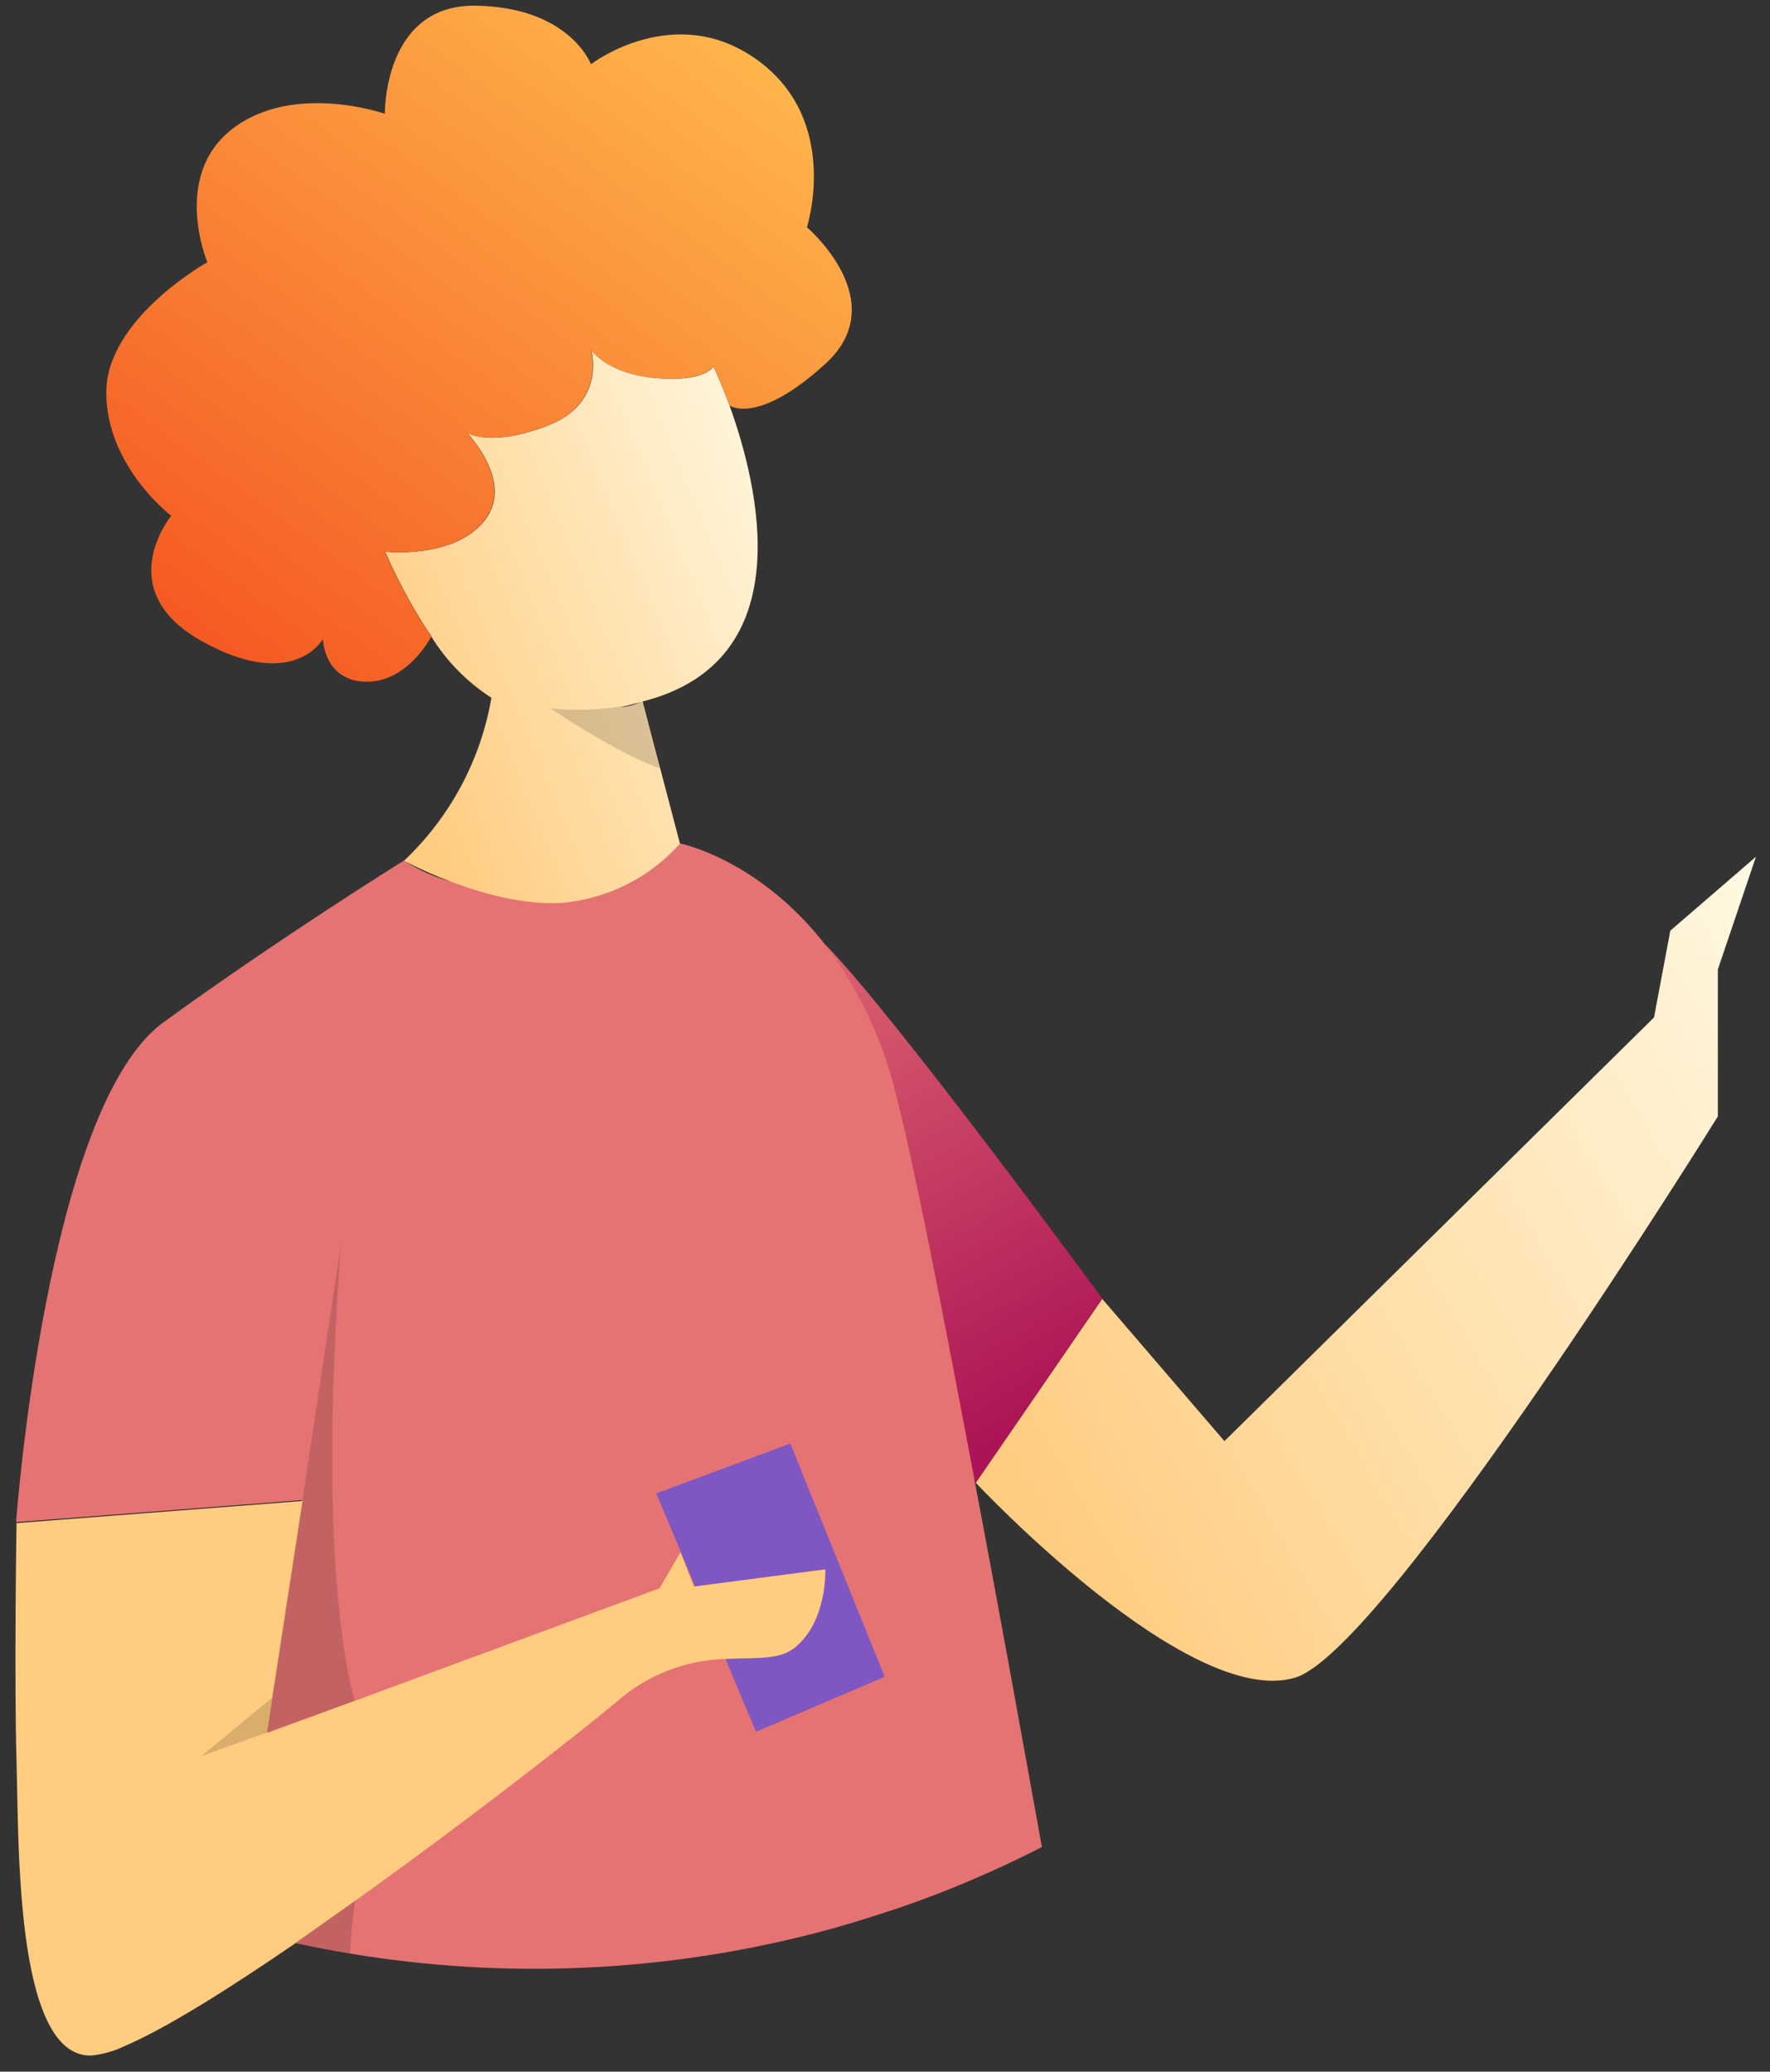 <svg width="106" height="124" viewBox="0 0 106 124" fill="none" xmlns="http://www.w3.org/2000/svg">
<rect x="0" y="0" width="106" height="124" fill="#333333" stroke="none"/>
<path d="M49.432 56.542C53.669 60.873 66.012 77.727 66.012 77.727L58.43 88.767L51.612 66.834L49.432 56.542Z" fill="url(#paint0_linear_6_6)"/>
<path d="M62.396 110.553C61.77 110.879 61.134 111.19 60.492 111.491C60.2 111.633 59.913 111.766 59.615 111.898C57.758 112.744 55.853 113.503 53.9 114.176C52.361 114.685 50.781 115.195 49.186 115.612C39.983 118.044 30.363 118.494 20.97 116.932C19.857 116.749 18.759 116.54 17.666 116.3C13.665 119.041 9.971 121.359 7.524 122.414L7.724 120.718L8.555 113.62L10.479 97.108L18.102 89.786L0.963 91.106C0.963 91.106 2.764 66.294 9.792 61.188C16.82 56.083 24.192 51.508 24.192 51.508C25.071 52.084 26.04 52.513 27.06 52.777V52.777C29.497 53.446 32.031 53.703 34.555 53.536C37.561 53.398 40.567 50.622 40.711 50.479C40.711 50.479 45.43 51.411 49.432 56.562C51.428 59.214 52.861 62.24 53.644 65.458C54.629 69.223 56.378 78.017 58.368 88.64C59.672 95.477 61.041 103.059 62.396 110.553Z" fill="url(#paint1_linear_6_6)"/>
<path d="M66.012 77.747L73.328 86.26L99.055 60.898L100.03 55.706L105.16 51.279L102.877 58.03V66.823C102.877 66.823 83.034 98.769 77.565 100.414C71.168 102.345 58.44 88.757 58.44 88.757L66.012 77.747Z" fill="url(#paint2_linear_6_6)"/>
<path d="M39.306 89.389L45.272 103.655L52.983 100.363L47.329 86.403L39.306 89.389Z" fill="#7E57C2"/>
<path d="M47.616 98.606C46.657 99.39 45.225 99.207 43.45 99.298C41.066 99.361 38.778 100.251 36.986 101.815C34.601 103.807 27.932 109.02 21.263 113.778C20.052 114.639 18.841 115.49 17.672 116.326C13.67 119.067 9.977 121.385 7.529 122.439C6.886 122.757 6.191 122.958 5.477 123.036C2.051 123.122 1.317 115.989 1.107 110.298C1.04 108.408 1.025 106.681 0.989 105.433C0.845 100.44 0.989 91.167 0.989 91.167L18.128 89.842L16.312 101.632L15.994 103.716V103.731L21.124 101.846L21.283 101.79L39.495 95.07L40.752 92.915L41.552 94.953H41.629L49.427 93.933C49.427 93.933 49.56 97.021 47.616 98.606Z" fill="url(#paint3_linear_6_6)"/>
<path d="M43.681 24.25C43.234 23.038 42.85 22.212 42.737 21.968V21.907C42.737 21.907 42.342 22.875 39.366 22.64C36.391 22.406 35.406 20.939 35.406 20.939C35.406 20.939 36.34 24.118 32.795 25.478C29.383 26.793 28.039 25.942 27.947 25.881C28.126 26.074 30.794 28.907 29.024 31.154C27.193 33.482 23.073 33.024 23.073 33.024V33.054C23.592 34.22 24.172 35.358 24.812 36.463C25.151 37.044 25.484 37.579 25.838 38.078V38.114C26.747 39.581 27.974 40.829 29.429 41.767C28.79 45.495 26.952 48.918 24.192 51.523V51.523C25.12 52.005 26.078 52.428 27.059 52.792C28.973 53.51 31.543 54.224 33.836 54.025C36.493 53.743 38.948 52.486 40.721 50.499L39.546 46.021L38.489 41.986C48.041 39.566 45.415 29.04 43.681 24.25ZM37.956 42.133L38.125 42.093L38.397 42.016C38.001 42.186 37.583 42.3 37.155 42.352C37.376 42.297 37.602 42.235 37.838 42.164L37.956 42.133Z" fill="url(#paint4_linear_6_6)"/>
<path d="M49.432 21.774C45.492 25.371 43.789 24.357 43.681 24.261V24.25C43.235 23.038 42.85 22.212 42.743 21.968L42.717 21.907C42.717 21.907 42.317 22.875 39.341 22.64C36.366 22.406 35.386 20.939 35.386 20.939C35.386 20.939 36.32 24.118 32.775 25.478C29.358 26.793 28.014 25.942 27.927 25.881C28.107 26.069 30.774 28.902 29.004 31.149C27.173 33.477 23.053 33.024 23.053 33.024V33.049C23.572 34.217 24.152 35.356 24.793 36.463C25.134 37.04 25.477 37.579 25.819 38.078V38.114C25.819 38.114 24.413 40.86 21.904 40.804C19.396 40.748 19.339 38.256 19.339 38.256C19.339 38.256 17.564 41.435 12.08 38.373C6.596 35.311 10.254 30.874 10.254 30.874C10.254 30.874 6.365 27.919 6.365 23.491C6.365 19.064 12.419 15.696 12.419 15.696C12.419 15.696 10.254 10.555 13.906 7.722C17.559 4.89 23.048 6.81 23.048 6.81C23.048 6.81 22.941 0.233 28.532 0.34C34.124 0.447 35.391 3.845 35.391 3.845C35.391 3.845 40.419 -0.017 45.395 3.621C50.371 7.259 48.324 13.602 48.324 13.602C48.324 13.602 53.541 18.029 49.432 21.774Z" fill="url(#paint5_linear_6_6)"/>
<path opacity="0.15" d="M39.587 46.006C37.202 45.257 32.959 42.398 32.959 42.398C34.633 42.574 36.325 42.485 37.971 42.133L38.14 42.093L38.469 41.996H38.515L39.587 46.006Z" fill="black"/>
<path opacity="0.15" d="M20.416 74.547L18.103 89.832L16.287 101.622L12.06 105.112L21.258 101.795C21.258 101.795 18.872 95.029 20.416 74.547Z" fill="black"/>
<path opacity="0.15" d="M17.656 116.3C18.749 116.54 19.847 116.749 20.96 116.932C21.017 115.888 21.119 114.833 21.263 113.778L17.656 116.3Z" fill="black"/>
<defs>
<linearGradient id="paint0_linear_6_6" x1="44.409" y1="52.165" x2="62.559" y2="84.279" gradientUnits="userSpaceOnUse">
<stop stop-color="#E57373"/>
<stop offset="1" stop-color="#AD1457"/>
</linearGradient>
<linearGradient id="paint1_linear_6_6" x1="28051.2" y1="39710.5" x2="26139.2" y2="49211.9" gradientUnits="userSpaceOnUse">
<stop stop-color="#E57373"/>
<stop offset="1" stop-color="#AD1457"/>
</linearGradient>
<linearGradient id="paint2_linear_6_6" x1="112.122" y1="63.94" x2="62.589" y2="92.833" gradientUnits="userSpaceOnUse">
<stop stop-color="#FFF8E1"/>
<stop offset="1" stop-color="#FFCC80"/>
</linearGradient>
<linearGradient id="paint3_linear_6_6" x1="21562.4" y1="22235.6" x2="18891.7" y2="20422.4" gradientUnits="userSpaceOnUse">
<stop stop-color="#FFF8E1"/>
<stop offset="1" stop-color="#FFCC80"/>
</linearGradient>
<linearGradient id="paint4_linear_6_6" x1="48.703" y1="29.439" x2="21.661" y2="40.652" gradientUnits="userSpaceOnUse">
<stop stop-color="#FFF8E1"/>
<stop offset="1" stop-color="#FFCC80"/>
</linearGradient>
<linearGradient id="paint5_linear_6_6" x1="42.486" y1="0.146" x2="11.053" y2="42.911" gradientUnits="userSpaceOnUse">
<stop stop-color="#FFB74D"/>
<stop offset="1" stop-color="#F4511E"/>
</linearGradient>
</defs>
</svg>
